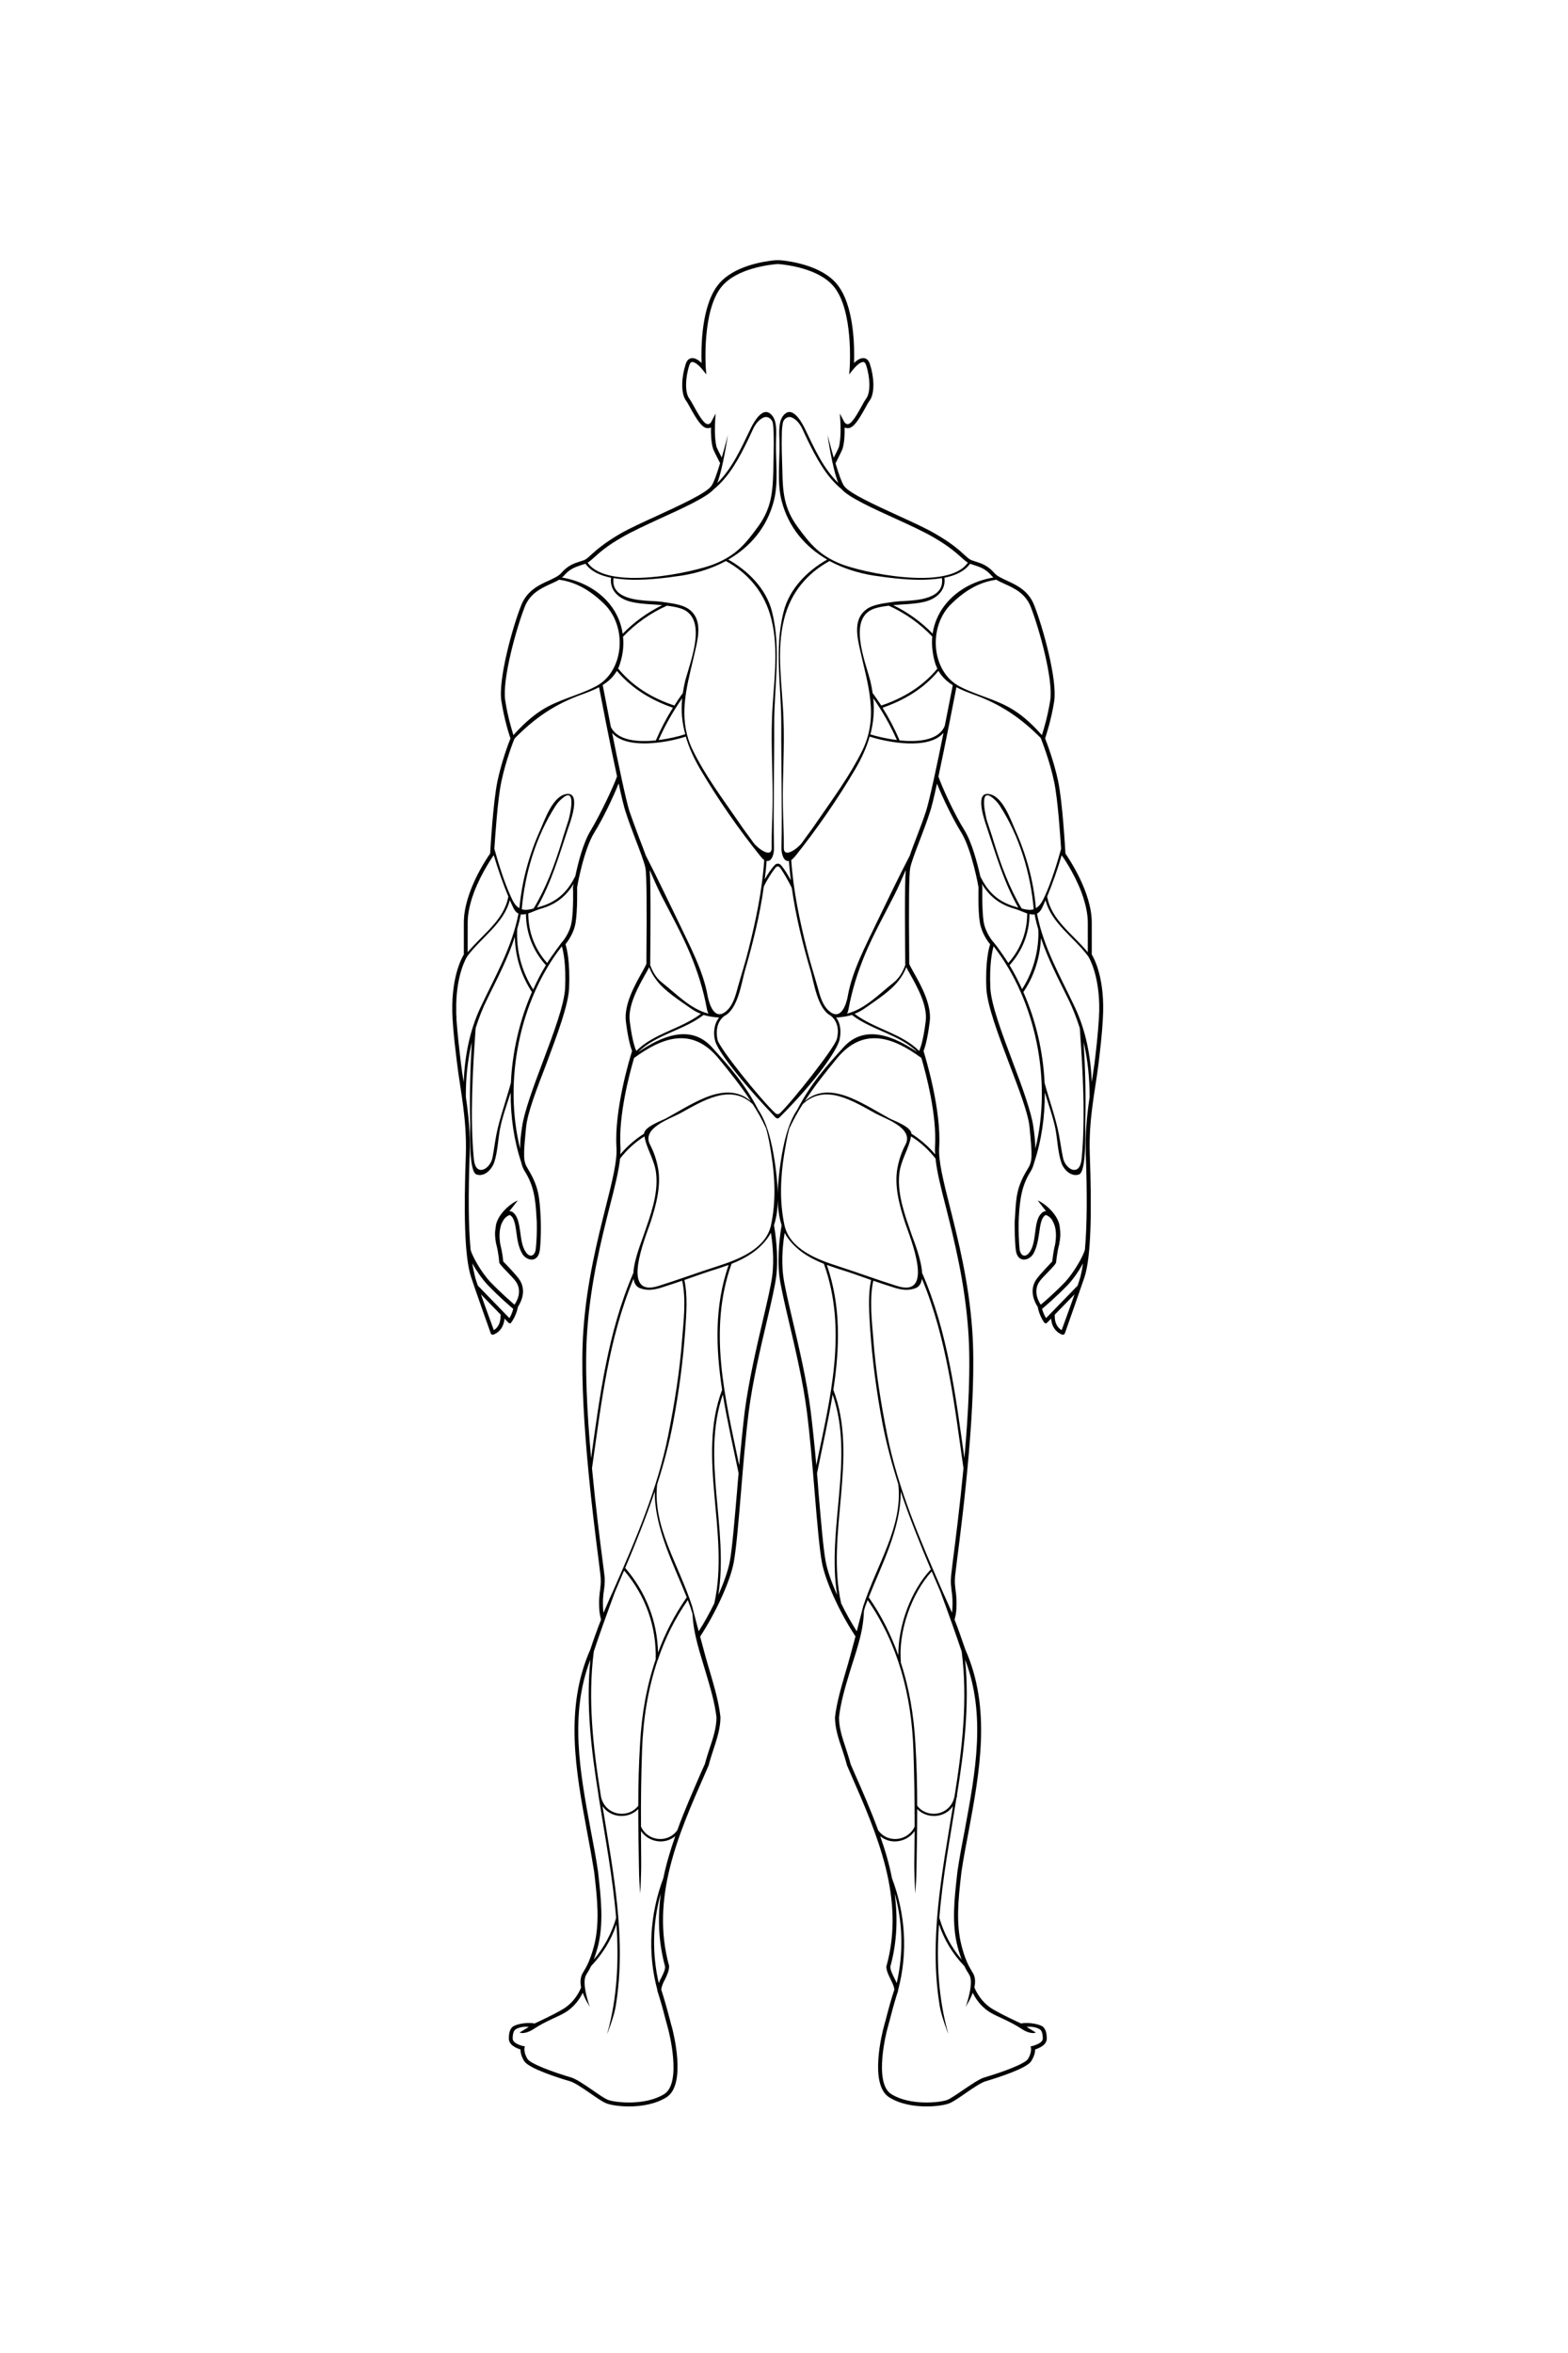 <svg version="1.2" xmlns="http://www.w3.org/2000/svg" viewBox="0 0 864 1296" width="864" height="1296"><style></style><path fill-rule="evenodd" d="m607.7 561.3c-0.5 8.5-1.4 16.3-2.4 24.6-1.8 14.9-5.5 30.2-4.8 50 1.1 30.2 0.8 56.1-2.9 67.5-1.7 5-10.4 29.9-10.8 30.9 0 0-0.4 1.1-1.5 0.8 0 0-5.6-1.6-6.1-8.8l-2.3 2.3c-0.4 0.4-1.1 0.4-1.5-0.1l-0.1-0.2c-0.2-0.2-2.7-3.9-3.5-8.5-1.6-2.4-4.9-8.8-0.9-14.9 1.6-2.5 7.6-8.7 8.9-10.1 0.2-1.2 0.5-5.1 1.6-9.4 0.9-5.2 0.4-9.1-0.8-11.7q-0.5-1-1-2c-0.9-1.2-2-2-3-2.4-0.3-0.1-0.4-0.1-0.6 0-2.3 1.5-2.8 5.6-3.4 9.8-0.6 4-1.3 8-3.1 11.3-2.3 4.1-8.9 5.6-9.8-2.1-0.6-5.5-0.6-12.3-0.6-15.2l0.2-2.9c0.6-11.1 1-16.7 7-26.4 2.6-4.2 2.6-6.6 1-23-0.8-8-6-21.1-11.2-34.9-6-15.9-12.2-32.2-12.6-41.7-0.6-14.7 1.4-22 2.1-24.1-1.3-1.5-4.7-6.1-5.7-12.1-1.1-6.9-0.7-18.9-0.7-19.2 0-0.2-3.7-20.9-9.6-30.4-4.4-7-10.4-19.4-13.3-26.8-1.6 7.3-3 13.3-4 16-1.4 4.5-3.3 9.4-5.1 14.2-2.6 6.8-5.1 13.2-5.7 16.5-0.6 3.3-0.8 20-0.5 49.6 0 1.6 0 2.6 0 2.9 0.1 0.5 1.3 2.8 2.4 4.7 3.8 6.7 10.1 17.8 8.9 27.2-1.3 10.5-2.9 14.9-3.4 16.2 1.1 3.7 9.9 32.4 8.6 53.1-0.5 7.2 2.3 18.5 5.9 32.7 4.6 18.4 10.4 41.2 12.3 67.6 2.9 39.1-5.3 103.2-8.4 127.3-0.6 5.2-1.1 8.6-1.1 9.6-0.2 2.6 0.1 4.3 0.3 6.4 0.4 2.7 0.8 5.9 0.4 11.8q-0.2 2-0.9 4.7c2.2 5.6 4.1 11.2 5.9 16.4 14.4 32.5 8 67 1.8 100.4-1.4 7.2-2.8 14.7-3.9 22l-0.2 1.7c-1.5 13.2-3 26.8 0.3 39.3 1.6 6.3 3.4 10 4.7 12.3q0 0 0 0 0.2 0.2 0.2 0.3 0.4 0.8 0.8 1.4 0.3 0.6 0.6 1c1.3 2.3 1.3 5.1 0.7 7.7 0.4 1 3.3 8.2 10.6 12.3 6.8 3.9 12.9 6.5 15.1 7.6 5.1-0.9 11.1 0.7 12.3 2 0.9 1 1.9 2.5 1.9 6.3 0 3.7-4.5 5.4-6.4 6 0 1.3-0.4 3.7-2.2 6.5-2.5 4-18.6 9.1-25.3 11.1-2.3 0.7-6.8 3.7-10.7 6.4-3.7 2.6-7.2 5-9.4 5.8-2.2 0.8-6.8 1.6-12.2 1.6-6.7 0-14.5-1.2-20.6-5-11.4-7.1-3.5-36.8-3.2-38.1 0.4-1.4 0.8-3.1 1.3-4.8 1.4-5.4 3-11.4 4.7-16.4-0.1-1.8-1.1-3.8-2.1-5.8-1.1-2.3-2.3-4.6-2.3-7.1l0.1-0.2c10.3-37.3-5.1-72.3-19.9-106.1l-1.9-4.4c-0.7-2.8-1.7-5.8-2.6-8.6-2-5.8-4-11.8-4-17.9 1-8.3 3.4-16.4 5.9-25 1.4-4.6 3.5-12.3 5.4-19.5-8.9-13.4-16.6-30.5-18.5-40.7-1.4-7.6-2.6-21.9-4-38.6-1.2-14.7-2.6-31.3-4.3-44.6-2.1-16.5-6.5-35-10-49.9-2.4-10.2-4.4-19-5.1-24.3-1.5-11.8 0.7-25.5 1.2-28.4-1.4-4.2-2-9-2.1-13.9-0.1 4.9-0.7 9.7-2.1 13.9 0.5 2.9 2.7 16.6 1.2 28.4-0.7 5.3-2.7 14.1-5.1 24.3-3.5 14.9-7.9 33.4-10 49.9-1.7 13.3-3.1 29.9-4.3 44.6-1.4 16.7-2.6 31-4 38.6-1.9 10.2-9.7 27.4-18.5 40.8 1.8 6.8 3.8 14.3 5.4 19.4 2.5 8.6 4.9 16.7 5.8 25 0 6.1-2 12.1-3.9 17.9-0.9 2.8-1.9 5.8-2.6 8.6l-1.9 4.4c-14.9 33.8-30.2 68.8-19.9 106.1v0.2c0 2.5-1.1 4.8-2.2 7.1-1.1 2-2 4-2.1 5.8 1.6 5 3.3 11 4.7 16.4 0.4 1.7 0.9 3.4 1.3 4.8 0.3 1.3 8.2 31-3.2 38.1-6.1 3.8-14 5-20.6 5-5.4 0-10-0.8-12.2-1.6-2.2-0.8-5.7-3.2-9.4-5.8-3.9-2.7-8.4-5.7-10.7-6.4-6.8-2-22.8-7.1-25.4-11.1-1.8-2.8-2.1-5.2-2.1-6.5-2-0.6-6.4-2.3-6.4-6 0-3.8 0.9-5.3 1.9-6.3 1.2-1.3 7.2-2.9 12.3-2 2.2-1.1 8.3-3.7 15.1-7.6 7.3-4.1 10.2-11.3 10.5-12.3-0.5-2.6-0.5-5.3 0.8-7.7q0.2-0.4 0.6-1 0.3-0.6 0.8-1.4 0-0.1 0.2-0.3 0 0 0 0c1.3-2.3 3-6 4.7-12.3 3.3-12.5 1.8-26.1 0.3-39.3l-0.2-1.7c-1.2-7.3-2.5-14.8-3.9-22-6.2-33.4-12.6-67.9 1.8-100.4 1.7-5.2 3.7-10.8 5.9-16.4q-0.7-2.7-0.9-4.7c-0.4-5.9 0-9.1 0.4-11.8 0.2-2.1 0.5-3.8 0.3-6.4 0-1-0.5-4.4-1.1-9.6-3.1-24.1-11.3-88.2-8.4-127.3 1.9-26.4 7.7-49.2 12.3-67.6 3.6-14.2 6.4-25.5 5.9-32.7-1.3-20.7 7.4-49.4 8.6-53.1-0.5-1.3-2.1-5.7-3.4-16.2-1.2-9.4 5.1-20.5 8.9-27.2 1.1-1.9 2.3-4.2 2.4-4.7 0-0.3 0-1.3 0-2.9 0.3-29.6 0.1-46.3-0.5-49.6-0.6-3.3-3.1-9.7-5.7-16.5-1.8-4.8-3.7-9.7-5.1-14.2-1-2.7-2.4-8.7-4-16.1-2.9 7.4-8.9 19.9-13.3 26.9-6 9.5-9.6 30.2-9.6 30.4 0 0.3 0.3 12.3-0.8 19.2-0.9 6-4.4 10.6-5.6 12.1 0.7 2.1 2.6 9.4 2 24.1-0.4 9.5-6.6 25.8-12.5 41.7-5.3 13.8-10.4 26.9-11.2 34.9-1.6 16.4-1.6 18.8 1 23 5.9 9.7 6.4 15.3 7 26.4l0.1 2.9c0.1 2.9 0.1 9.7-0.5 15.2-0.9 7.7-7.5 6.2-9.8 2.1-1.9-3.3-2.6-7.3-3.1-11.3-0.6-4.2-1.1-8.3-3.5-9.8-0.1-0.1-0.3-0.1-0.5 0-1 0.4-2.1 1.2-3 2.4q-0.6 1-1.1 2c-1.1 2.6-1.7 6.5-0.8 11.7 1.1 4.3 1.5 8.2 1.6 9.4 1.4 1.4 7.4 7.6 9 10.1 4 6.1 0.7 12.5-0.9 14.9-0.8 4.6-3.4 8.3-3.6 8.5l-0.1 0.2c-0.3 0.5-1 0.5-1.4 0.1l-2.3-2.3c-0.6 7.2-6.1 8.8-6.2 8.8-1.1 0.3-1.4-0.8-1.4-0.8-0.4-1-9.2-25.9-10.8-30.9-3.8-11.4-4-37.3-2.9-67.5 0.6-19.8-3-35.1-4.8-50-1-8.3-2-16.1-2.5-24.6-1.3-22.3 5-33.6 6.2-35.6v-17.5c0-17 12.7-35.5 14.5-38.1 0.2-3.2 1.6-28 4-39.7 2.3-11 6.3-21.6 7.2-23.7-0.7-1.9-3.4-10.3-5-20.5-1.9-11.8 6.1-40.7 10.9-52.8 3.2-8.1 9.8-11.2 15.2-13.6 2.9-1.4 5.4-2.5 6.8-4.1 3.6-4.2 7.1-5.4 10.3-6.4 0.8-0.3 1.6-0.5 2.4-0.8 1.2-0.5 2.3-1.5 3.9-3 2.8-2.5 7-6.3 15.9-11.5 5.2-3 12.9-6.5 21-10.2 12.1-5.6 25.9-11.9 29.1-15.9 1.4-1.6 3.3-7.1 5-12.8-1-2-3.7-7.2-3.9-8-1.1-3.7-1.2-8.6-1.1-11.6-0.6 0.2-1.4 0.4-2.3 0.3-2.9-0.4-5.7-5-9.1-11.1-0.9-1.7-1.8-3.3-2.5-4.2-2.9-4.2-2.3-13.1-0.1-19.8q0.9-3 3.1-3.4c2-0.4 4.2 1.2 5.7 2.6-0.3-8.4-0.2-31.9 9.5-43.5 8.3-10 24.9-12.5 31.3-13.1h2.4c6.3 0.6 23 3.1 31.3 13.1 9.7 11.6 9.8 35.1 9.5 43.5 1.5-1.4 3.7-3 5.7-2.6q2.2 0.4 3.1 3.4c2.2 6.7 2.8 15.6-0.1 19.8-0.7 0.9-1.6 2.5-2.5 4.2-3.4 6.1-6.2 10.7-9.1 11.1-0.9 0.1-1.7-0.1-2.3-0.3 0.1 3 0 7.9-1.1 11.6-0.2 0.8-2.9 6.1-3.9 8.1 1.7 5.7 3.6 11.1 4.9 12.7 3.2 4 17 10.3 29.2 15.9 8.1 3.7 15.8 7.2 20.9 10.2 9 5.2 13.2 9 15.9 11.5 1.7 1.5 2.7 2.5 3.9 3 0.8 0.3 1.6 0.5 2.4 0.8 3.2 1 6.8 2.2 10.4 6.4 1.4 1.6 3.9 2.7 6.8 4.1 5.3 2.4 12 5.5 15.1 13.6 4.8 12.1 12.8 41 11 52.8-1.6 10.2-4.4 18.6-5 20.5 0.8 2.1 4.9 12.7 7.2 23.7 2.4 11.7 3.8 36.5 4 39.7 1.7 2.6 14.5 21.1 14.5 38.1v17.5c1.2 2 7.5 13.3 6.1 35.6zm-22.7-90.2c-2.2 7.5-5 15.5-8 22.7 2.3 13 14.2 20.7 22.4 30.7v-16.3c0-4.7-1.1-9.5-2.6-14.2q-0.2-0.5-0.4-1.1-0.1-0.3-0.2-0.6-0.2-0.5-0.4-1.1c-4.2-11-10.6-19.9-10.7-20zm-60.6-138.7c-13.3 12.7-11.2 37.6 4.4 45.7 9.8 5.1 20.5 7.1 29.9 13.1 5.8 3.7 10.8 8.5 15.4 13.7 1-3 3.2-10.4 4.6-19.1 1.8-11.4-6.1-39.7-10.8-51.7-2.9-7.2-8.8-10-14.1-12.4-1.7-0.8-3.4-1.5-4.8-2.4-9.3 1.3-17 5.8-24.6 13.1zm-93 111.5c0.1 7.7 0.6 15.4 0.5 23.1 0 6.1 7.9 0.1 10-2.8 2.8-4 5.8-7.8 8.5-11.9 8.7-12.6 17.9-25.1 24.7-38.8 9.4-19.1 2.9-36.8-1.3-56.1-1.8-7.8-3.4-16.9 3.9-22 4-2.7 10.2-3.2 14.7-3.9 2.2-0.3 4.3-0.4 6.5-0.5 6.5-0.4 21.8-1.2 20.1-12.6-13.2 2.3-30.1-0.3-37.7-1.4-8.6-1.4-16.8-4-24.2-8-12.5 6.9-21.4 17.5-25 31.9-4.5 17.5-1 36.8-0.4 54.6 0.7 16.1-0.6 32.3-0.3 48.4zm82.3-93.3q0 0 0 0c-6.9-7.2-14.9-12.9-24-17-2.3 0.3-4.4 0.6-6.6 1.2-16.9 4.2-6.3 29.3-3.5 40.4q0.8 3.5 1.3 6.8 0.2 0 0.3 0.2 2.3 3.2 4.4 6.4c12-4 22.8-10.5 30.9-20.3q-0.6-1.3-1.1-2.7c-1.6-5.2-2.1-10.3-1.7-15zm-34.1 53.9c3.5 1.1 8.9 2.4 14.6 3.1q-5.4-12.2-13-23c0.7 6.9 0.1 13.4-1.6 19.9zm16.1 3.3c10.5 1.1 21.8-0.1 24.9-8.1 2-10.1 3.7-18.7 4.4-22.3-3.2-2-5.9-4.5-7.9-7.9-8.1 9.8-18.9 16.2-30.8 20.3q5.4 8.6 9.4 18zm24.7-89.6c0.9 6.9-4.2 11.8-11.6 13.4-5.5 1.2-11.1 1.2-16.6 1.7 8.1 4 15.4 9.2 21.7 15.7 2.4-16.3 16.4-28.1 33.5-30.9q-0.6-0.5-1.1-1.1c-3.2-3.7-6.3-4.7-9.4-5.7q-1.2-0.4-2.4-0.8c-2.9 4.1-8 6.5-14.1 7.7zm-56.7-48.8c-8.6-7-14-17.4-18.8-27.2-1.1-2.2-2-4.4-3.1-6.6-1.2-2.3-3.1-4.7-5.6-5.7-2.3-0.9-4.7 1.1-4.9 3.4q-0.5 2.9-0.5 5.9c-0.2 6.7 0.1 13.5 0.3 20.2 0.2 11.8 1 20.5 8.1 30.4 7.3 10 12.3 16 24.1 20.8 11.1 4.5 59.1 15.2 70-0.7-1.1-0.7-2.2-1.6-3.5-2.8-2.7-2.4-6.8-6.2-15.5-11.2-5.1-3-12.7-6.5-20.8-10.2-12.8-5.8-26.1-11.9-29.8-16.3zm-68.5-3.3c8.2-8 13.2-19.2 18.1-29.4 1.1-2.3 5.8-12 10.5-9.3 4.8 2.9 3.9 10.8 3.8 15.6-0.3 10.5 1.5 22.6-1.2 32.9-3.8 14.7-13.1 25.4-25.1 32.3 11.1 6.3 20.9 16.1 24.1 28.7 5.2 20.7 1.1 41.4 1.2 62.4 0.1 22.5-0.6 45.3-0.1 67.7 0.1 3.4-1.3 7.8-4.1 7.2-0.2 3.4-0.6 6.8-1 10.1 1.5-2.7 3.7-6 5.6-7.9 0.8-0.9 2.3-0.9 3.1-0.1 1.9 1.9 4.3 6 5.7 8.6-0.5-3.5-0.8-7.1-1.1-10.7-2.8 0.6-4.2-3.8-4.1-7.2 0.5-22.4-0.2-45.2-0.1-67.7 0.1-21-4-41.7 1.3-62.4 3.2-12.6 12.9-22.4 24-28.7-12-6.9-21.3-17.6-25.1-32.3-2.7-10.3-0.9-22.4-1.2-32.9-0.1-4.8-1-12.7 3.8-15.6 4.7-2.7 9.4 7 10.5 9.3 4.9 10.2 9.9 21.4 18.1 29.3-3.3-8.2-5.8-25.6-5.9-26.5 0 0 1.5 6 3.4 12.6 0.9-1.8 2.6-5.1 2.8-5.7 1.4-5 0.9-13.4 0.9-13.4l-0.3-5.2 2.4 4.6c0 0 0.8 1.4 2.1 1.2 2.2-0.2 5.5-6.3 7.5-9.9 1-1.9 1.9-3.4 2.7-4.5 2.1-3.1 2.1-10.8-0.2-17.9q-0.5-1.7-1.4-1.9c-1.6-0.3-4.3 2.2-5.8 4.1l-2.2 2.7 0.3-3.5c0-0.3 2.2-31.7-8.8-44.9-8.2-9.9-25.9-12-30.8-12.4-5 0.4-22.7 2.5-30.9 12.4-11 13.2-8.8 44.6-8.8 44.9l0.3 3.5-2.2-2.7c-1.5-1.9-4.2-4.4-5.8-4.1q-0.9 0.2-1.4 1.9c-2.3 7.1-2.3 14.8-0.2 17.9 0.8 1.1 1.7 2.6 2.7 4.5 2 3.6 5.3 9.7 7.5 9.9 1.4 0.2 2.1-1.2 2.1-1.2l2.4-4.6-0.3 5.2c0 0-0.5 8.4 0.9 13.4 0.2 0.5 1.8 3.8 2.8 5.6 1.9-6.5 3.4-12.5 3.4-12.5-0.2 0.9-2.7 18.4-5.9 26.6zm35 212.3c-1.1-1.5-2-1.7-3.2-0.1-1.7 2.2-4.4 6.4-6.1 9.9-2.2 15.9-6.1 31.5-10.5 46.7-1.7 5.8-3.7 21-11.3 24.7-5.3 4.1-4.2 11-3.7 13.2 1.1 4.6 23.6 32.7 31.9 40.4 0.6 0.6 1.8 0.6 2.4 0 7.7-7.5 30.3-36.3 31.4-40.9 0.6-2.1 1.9-8.7-3.4-12.9-7.3-3.8-9.3-18.7-11-24.5-4.4-14.9-8.2-30.3-10.4-45.8-1.7-3.7-4.7-8.6-6.1-10.7zm-51.6-73.6q0 0 0 0c0.8 2.9 1.8 5.8 3.3 8.7 6.8 13.8 16.1 26.2 24.8 38.8 2.7 4.1 5.7 7.9 8.5 11.9 2.1 2.9 10.1 8.9 10 2.8-0.1-7.7 0.4-15.4 0.5-23.1 0.3-16.1-0.9-32.3-0.3-48.4 0.6-17.8 4.1-37.1-0.4-54.6-3.6-14.4-12.5-25-25-31.9-7.4 4-15.6 6.6-24.2 8-7.6 1.1-24.5 3.7-37.7 1.4-1.7 11.4 13.6 12.2 20.1 12.6 2.2 0.1 4.3 0.2 6.5 0.5 4.5 0.7 10.7 1.2 14.7 3.9 7.3 5.1 5.7 14.2 3.9 22-3.6 16.3-8.8 31.5-4.7 47.4zm-38.7-35.3c-1.9 3.3-4.6 5.8-7.8 7.8 0.7 3.8 2.5 12.7 4.5 23.1 3.6 7.4 14.5 8.5 24.8 7.4q4-9.4 9.4-18c-11.9-4.1-22.7-10.6-30.9-20.3zm23 38.1c5.7-0.7 11.1-2 14.7-3.2-1.8-6.4-2.4-12.9-1.7-19.8q-7.6 10.8-13 23zm-21.3-42q-0.4 1.4-1 2.6c8.1 9.9 18.9 16.4 31 20.4q2-3.2 4.3-6.4 0.2-0.2 0.3-0.2 0.5-3.3 1.3-6.8c2.9-11.1 13.4-36.2-3.5-40.4-2.1-0.6-4.3-0.9-6.5-1.2-9.1 4.1-17.2 9.8-24.1 17q0 0-0.1 0.1c0.5 4.7 0 9.7-1.7 14.9zm-17.8-55.7c10.9 15.9 59 5.2 70 0.7 11.8-4.8 16.8-10.8 24.1-20.8 7.1-9.9 7.9-18.6 8.2-30.4 0.1-6.7 0.4-13.5 0.2-20.2q0-3-0.4-5.9c-0.3-2.3-2.6-4.3-5-3.4-2.5 1-4.4 3.4-5.6 5.7-1.1 2.2-2 4.4-3.1 6.6-4.8 9.9-10.3 20.3-18.9 27.3-3.9 4.4-17 10.4-29.8 16.2-8 3.7-15.6 7.2-20.7 10.2-8.8 5-12.8 8.8-15.5 11.2-1.3 1.2-2.4 2.1-3.5 2.8zm-14.2 8.2c17.2 2.8 31.2 14.6 33.5 31 6.4-6.6 13.7-11.8 21.8-15.8-5.5-0.5-11.1-0.5-16.6-1.7-7.4-1.6-12.5-6.5-11.6-13.4-6.1-1.2-11.2-3.6-14.1-7.7q-1.2 0.4-2.5 0.8c-3 1-6.1 2-9.3 5.7q-0.5 0.6-1.2 1.1zm-26.7 86.8c4.7-5.2 9.7-10 15.5-13.7 9.4-6 20.1-8 29.8-13.1 15.7-8.1 17.8-33 4.5-45.7-7.6-7.3-15.3-11.8-24.6-13.1-1.5 0.9-3.1 1.6-4.9 2.4-5.2 2.4-11.1 5.2-14 12.4-4.7 12-12.6 40.3-10.8 51.7 1.3 8.7 3.6 16.1 4.5 19.1zm-25.2 119.6c8.3-10 20.1-17.7 22.4-30.7-3-7.2-5.8-15.3-8-22.7h-0.1c-0.1 0.2-6.5 9.1-10.7 20.1q-0.2 0.6-0.4 1.1-0.1 0.3-0.2 0.6-0.2 0.5-0.4 1.1c-1.5 4.6-2.6 9.5-2.6 14.2zm7.1 30.3c8.1-17.2 17.3-32.9 20.9-51.6-1.1-0.5-2-1.5-2.8-3.1q-1-2.1-2-4.3c-3.2 12.8-15.6 20.4-23.4 30.9-0.6 0.9-5.7 9.4-6.1 26.2q0 0.2 0 0.5 0 0.7 0 1.3 0 0.4 0 0.7 0 0.6 0 1.2 0 0.4 0 0.8 0 0.6 0 1.2 0 0.5 0.1 0.9 0 0.8 0 1.6c0.6 8.5 1.5 16.3 2.5 24.6 0.4 3.4 0.9 6.8 1.5 10.3 0.6-14.2 3.2-28.2 9.3-41.2zm22.2-51.2q-0.8 4.1-2 8.1c-0.6 12 2.4 23.2 8.8 33.3 2.1-4.7 4.4-9.1 7-13.4-7.1-7.8-10.9-17.6-11-28.2-1 0.3-1.9 0.4-2.8 0.2zm6.3-3q0.4-0.2 0.8-0.3c6.8-11.3 11.4-23.6 15.3-36.3 1.2-4.2 2.6-8.2 3.9-12.4 0.3-0.8 4.7-18-2.7-12.5q-2.7 2-4.5 4.8c-10.8 16.8-16.9 37.2-18.6 56.9 1.5 0.5 3.4 0.4 5.8-0.2zm-9.6 15.4c-3.8 11.7-9.4 22.4-15 33.8-2.7 5.4-4.9 10.9-6.6 16.5-1.6 22.6-3.2 49.2-1 72 0.8 9.4 7.7 6.5 9.9 0.7q0.1-0.3 0.1-0.5 0.1-0.1 0.1-0.3 0.1-0.3 0.2-0.7c0.8-4.2 1.3-8.4 2.1-12.5 1.7-8.8 5.6-19.6 8-28.5 0.8-17.2 4.8-34.5 11.6-50.1-6-9.2-9.2-19.5-9.4-30.4zm-7.8 208.1l-10.9-11.2c2.6 7.5 6 16.6 7.1 19.7 1.4-0.8 3.7-2.8 3.7-7.6 0-0.2 0.1-0.6 0.1-0.9zm6.9-3.2c-1.1-0.9-7.8-6.6-14.1-13.2-3.2-3.4-6.3-8-8.5-11.9q0.7 3.9 1.5 7.2c0.2 1 0.8 2.8 1.6 5.1l17.4 17.9c0.7-1.1 1.6-3 2.1-5.1zm4.4-80.7c-4-12.1-5.9-25.2-5.8-38.5-2.1 6.7-4.8 14.1-5.9 20.2-1.1 6-1.3 12.7-3.2 18.4-1.2 3.5-5.1 8.1-9.7 6.6-4.5-1.4-3.5-25.4-3.5-28.4-0.4-14.9 0-29.7 0.9-44.5-2.3 9.8-3.4 19.8-3.3 30.2 1.4 9.6 2.5 19.8 2.1 31.7-0.8 21.9-0.7 39.3 0.5 52.4 0.7 3 5.5 12.1 11 17.9 5.4 5.6 11.1 10.6 13.2 12.4 1.4-2 4.3-7.4 0.9-12.5-1.7-2.7-8.8-9-9.3-10.7 0-0.1-0.3-5.1-1.7-10.3q-0.1-0.2-0.1-0.4c-0.6-3.2-0.7-6-0.2-8.4 0.3-7.1 8.5-13.7 12.2-15.1-0.8 1.1-2.6 3.3-4.6 5.9q0.8 0 1.6 0.4c3.1 2.1 3.7 6.6 4.4 11.3 0.5 3.8 1 7.7 2.8 10.5 2.6 4.1 5.4 2.1 5.7-1.3 0.5-4.2 0.7-9.7 0.6-14.8l-0.2-2.9c-0.5-10.7-1.8-17.8-6.4-25.1-0.9-1.4-1.6-3.1-2-5zm22.4-119c-23.5 30-32.2 74.4-23 111.5 0-3.7 0.4-7.8 1.1-12.2 1.2-8.2 6-21.4 11.3-35.4 5.9-15.7 12-31.9 12.4-41 0.6-13.4-1.1-20.5-1.8-22.9zm6.1-32.5c0.1-0.2 0.2-0.9 0.4-1.9-3.9 6.4-9.3 11.3-18.4 13.8-2.2 0.7-4.5 1.8-6.6 2.5 0 10.3 3.6 19.7 10.4 27.3 2.3-3.7 8-11.3 8-11.3 0.1 0 4.5-4.9 5.5-11.4 1.1-6.7 0.8-18.9 0.7-19zm24.3-61.1c-3.9-17.8-8.4-41.3-9.9-49.1-2.8 1.5-5.9 2.7-8.9 3.8-15.6 5.5-26.6 13.3-37.4 24.2l-0.4 0.6c-0.1 0.1-4.7 11.6-7.2 23.7-2 9.7-3.3 29.2-3.8 36.7 2.3 8.4 5.5 18.4 8.8 25.7 1.4 3.3 2.8 5.8 5 7 1.4-15 5.3-29.3 11.5-43.1 2.6-5.8 7-19 14.7-19.8 8.1-0.9 1.5 16.5 0.8 18.5-5.1 15.2-9.3 30.2-17.3 44.1q1.7-0.5 3.3-1c9.2-3.1 14.2-9.1 17.8-16.3 1.5-7.1 4.3-18.4 8.5-25.2 5.5-9.2 12.7-24.5 14.5-29.8zm34.1 80.7c5.9 12.4 13.4 26.5 15.8 40.1 0.9 4.7 3.7 13.6 9.8 8.9 4.2-3.2 5.6-8.9 6.9-13.7 1.9-6.8 4.1-13.5 5.8-20.4 4.1-16.2 7.6-32.8 8.7-49.5q-0.9-0.6-2-2c-12.1-15-23.6-31.6-33.3-48.1-3.5-6-6.2-11.9-7.9-17.9-9.7 3.2-32.4 7.4-40.6-2 3.5 17.4 7.7 37.5 9.6 43.3 1.5 4.3 3.3 9.2 5.1 14 1.4 3.7 2.8 7.2 3.9 10.3 6.3 12.2 12.2 24.7 18.2 37zm-15.8 19.6c0 1.6 0 2.6 0 2.9q0 0.2-0.1 0.5c1.3 3.8 3.3 7.3 6.6 9.9 8 6.3 15.7 14.6 25.6 17.1-0.4-0.7-0.7-1.5-0.9-2.7-2-10.7-5-20.2-9.2-30.3-4.7-11.1-10.4-21.4-15.9-32.1-2.4-4.8-4.4-9.4-6.4-14 0.7 8 0.4 38.3 0.3 48.7zm-7.9 50.4l0.2 0.4v0.2c9.3-9.6 24.7-12.2 35.6-20.5-2.1-0.8-4.2-2-6.3-3.5-5.8-4.1-13.5-9-17.9-14.7-1.9-2.4-3.3-4.9-4.3-7.5-0.4 0.9-1.1 2.1-2.1 3.9-3.6 6.4-9.7 17.1-8.6 25.8 1.5 12.2 3.4 15.8 3.4 15.9zm-8.5 53.6q0.1 1.8-0.1 3.9 5.7-6.7 13.1-11.4c0.1-3.8 10-7.3 11.9-8.3 6.9-3.8 13.9-8.2 21.2-11.3 11.8-5 20-3.4 25.8 1.8-5.4-8.3-11.7-16.1-18-23.8-14.6-17.5-30.9-11.4-46.4-0.1-2.6 8.8-8.7 31.9-7.5 49.2zm-16.2 171.2c4.9-34.8 9.2-69.2 23.2-101.8l0.1-0.1c0.4-7.6 4.7-17.9 5.7-21 3.6-10.5 8-22 6.9-33.3-0.7-7.8-5.2-13.7-6.5-21-5.1 3.2-9.7 7.4-13.4 12.2-0.8 7.1-3.1 16.3-5.9 27.1-4.6 18.3-10.3 41.1-12.2 67.3-1.5 19.8-0.1 46.2 2.1 70.6zm6.3 56.2c0.7 5.2 1.1 8.7 1.2 9.8 0.1 2.7-0.1 4.7-0.4 6.7-0.4 2.7-0.8 5.7-0.4 11.4q0.1 0.5 0.2 1.1 0.6-1.6 1.3-3.1 2-4.8 4.1-9.3c12.2-27.7 24.3-55.7 30.2-85.4 3.5-17.6 6.4-35.4 7.7-53.3 0.8-9.8 2.2-21.6 0-31.8-3.6 1.2-7.3 2.5-10.9 3.6-4.2 1.4-8.2 2.1-12.4 0.5-2.1-0.8-3.2-2.8-3.5-5.2-13.9 33.4-17.8 68.8-22.9 104.4 2 21 4.4 39.8 5.8 50.6zm12.5 4.3c11.4 13.2 17.7 29.4 18.1 46.6 3.9-10.6 9.1-20.8 15.8-30.4-6.6-16.9-17.8-37.8-17.6-58.3-4.8 14.2-10.4 28.2-16.3 42.1zm-13.5 125q0 0 0 0.1c1.7 11.1 14.8 13.5 20.7 5.9 0-11.5 0.3-23 1-34.4 0.9-16.1 3.6-31.6 8.6-46.2 0.5-18.1-5.6-35.2-17.4-49q-2.5 6-5.1 12c-3.6 9.7-8.8 24-11.5 32.3q-0.1 0.2-0.1 0.3c-3.4 26.4-0.4 52.7 3.8 79zm-3.8 90.7c5.7-6.7 9.8-14.4 12.3-22.9-1.8-22-6-44-9.5-66.1q-0.1-0.6-0.2-1.2-0.1-0.2 0-0.3c-4-24.8-7-49.7-4.5-74.7-11.6 30.4-5.8 61.6 0.3 94.4 1.4 7.2 2.8 14.7 3.9 22.1l0.2 1.8c1.5 13.3 3 27.2-0.3 40-0.8 2.8-1.5 5-2.2 6.9zm44.9-68c-5.9 5-14.8 3.3-18.9-2.8q0 8.6 0.1 17.1c0.1 5.9-0.5 17.3-0.5 17.3q-0.6-6.4-0.7-13.1c-0.2-11.1-0.4-22.2-0.4-33.4-5.5 5.6-15.2 5-19.7-1.6 6 37 13.4 73.8 7.2 110.6-0.8 5-4.8 15.6-4.6 14.7 5.6-20 6.4-40.1 5.1-60.2-2.9 8.6-7.7 16.4-14 23-0.9 1.9-1.7 3.2-2.3 4.1q-0.3 0.5-0.5 0.9c-2.6 4.6 2.1 17.5 2.1 17.5q-0.4-0.8-0.9-1.6c-0.9-1.5-2.1-3.7-3-6.2-1.3 2.7-4.4 7.9-10.3 11.2-4 2.3-10.1 4.4-16.5 8.6-5.3 3.5-8 2.1-8 2.1l5.1-3.1c-4.1-0.5-7 1-7.6 1.6-0.4 0.4-1.3 1.4-1.3 4.8 0 2.9 5.6 4.1 5.6 4.1l1.1 0.2-0.2 1c0 0.1-0.4 2.7 1.7 6 1.7 2.6 13.4 7 24.2 10.2 2.6 0.8 7 3.8 11.3 6.7 3.4 2.4 7 4.9 8.9 5.6 4.4 1.6 20.6 3.2 30.9-3.2 10-6.3 2.3-35.4 2.2-35.7-0.4-1.5-0.8-3.1-1.3-4.8-1-3.9-2.1-8.1-3.3-12q-0.4-1.2-0.7-2.3-0.3-1.1-0.7-2.2v-0.3q0-0.1 0-0.1c-5.5-20.4-4.1-41.7 3.3-61.5 1.6-7.8 3.9-15.5 6.6-23.2zm-8 31.6c-4.5 16.1-4.9 33-1.1 49.4 0.4-1.1 0.9-2.2 1.5-3.2 1-2.1 2-4 2-5.9-3.8-13.8-4.1-27.2-2.4-40.3zm17.5-154c-0.7-2.4-1.6-5-2.6-7.6-7.1 10.2-12.5 21.1-16.4 32.6q0 0.1 0 0.1-0.2 0.3-0.3 0.6c-5.2 15.5-7.9 32-8.5 49.1-0.5 14.1-0.7 28.2-0.6 42.3 3.3 7.8 14.4 9.7 20 2.1 3.9-10.9 8.7-21.6 13.3-32.3l1.9-4.2c0.7-2.8 1.7-5.7 2.6-8.6 1.9-5.6 3.8-11.4 3.8-17.1-0.9-7.9-3.3-16-5.8-24.4-3.1-10.7-6.9-21-7.4-32.6zm12-5.8c8.6-38.4-9.8-80.4 4.3-117.6-3.5-23-4.3-46.1 3.6-68.8q-2.9 1-5.8 2c-6.2 1.9-12.4 4.1-18.6 6.3 1.9 8.8 1.1 18.8 0.5 27.3-1.2 17.2-3.5 34.4-6.7 51.3-2.2 11.6-5.2 22.9-8.8 34-2.5 23.3 11.5 43.3 19.3 67.1q0 0.2 0.1 0.6 0-0.1 0-0.2c0 0 1.5 6 3.5 13.4 3.1-4.8 6-10.1 8.6-15.4zm13.4-71.6c-3-14.4-6.3-28.9-8.7-43.4-12.1 35 3.4 74.1-2.5 110.4 3.1-6.9 5.4-13.5 6.3-18.3 1.4-7.4 2.6-22.5 4-38.4 0.3-3.3 0.5-6.8 0.9-10.3zm17.8-132.5q-0.5 0.9-1 1.7c-5.1 7.7-12.5 12.1-20.7 15.4-13.1 36.6-3.5 73.9 4.2 110.9 1-10.4 2-20.9 3.1-29.9 2.2-16.6 6.5-35.2 10-50.1 2.4-10.2 4.4-18.9 5.1-24.1 1.3-9.9-0.1-20-0.7-23.9zm0.2-43.3c-0.7-4.4-1.5-9.5-2.9-14.3-2.1-4.6-4.6-9-7.3-13.2-12.4-11.8-27.9-1.6-40.2 5.1-5.1 2.8-21.3 8-16.4 17.2 2.2 4.2 3.5 8.2 4.4 12.9 1.8 9.7-1.1 20.5-4.1 29.7-3 8.9-16.8 41.9 4.3 35.2 10.9-3.4 21.6-7.4 32.6-10.9 11.2-3.6 26.4-9.3 29.4-22.4 2.8-12.8 2.3-26.4 0.2-39.3zm5.2 4.1c1.6-10.5 4.1-21.2 9.1-28.6 7.5-14.4 15.7-23.6 25.6-34.5 11.9-13 28.3-5.6 40.6 2.8-9.5-9.6-25.3-12.1-36.1-20.5-1.9 0.6-3.9 1-6.1 1.2q-0.3 0.1-0.8 0.1-0.9 0.2-1.8 0.1c2.7 3.6 2.8 8.3 1.9 12.3-1.3 5.4-11.8 21.5-33.2 42.9-0.5 0.6-1.5 0.5-2.1-0.1-20.6-21.8-32-37-33.3-42.4-1-4-0.7-9 2.3-12.7-0.6 0-1.1 0-1.7-0.1q-0.5 0-0.8-0.1c-2.2-0.2-4.2-0.6-6.1-1.2-10.7 8.4-26.6 10.9-36 20.5 12.3-8.5 28.6-15.8 40.5-2.8 9.9 10.9 18.2 20.2 25.6 34.5 5 7.4 7.5 18.1 9.1 28.6 0.7 4.9 1.5 11.1 1.7 17.5 0.1-6.4 0.9-12.6 1.6-17.5zm89.7-236.2c-8.1 9.6-30.9 5.3-40.7 2.1-1.7 6-4.4 11.9-7.9 17.9-9.7 16.5-21.2 33.1-33.2 48.1q-1.2 1.4-2.1 2c1.1 16.7 4.6 33.3 8.7 49.5 1.7 6.9 3.9 13.6 5.8 20.4 1.3 4.8 2.7 10.5 6.9 13.7 6.1 4.7 9-4.2 9.8-8.9 2.4-13.6 9.9-27.7 15.8-40.1 6-12.3 11.9-24.8 18.3-37 1-3.1 2.4-6.6 3.8-10.3 1.8-4.8 3.7-9.7 5.1-14 1.9-5.8 6.2-25.9 9.7-43.4zm-87.6 271.4c3 13.1 18.2 18.8 29.5 22.4 10.9 3.5 21.6 7.5 32.5 10.9 21.1 6.7 7.3-26.3 4.3-35.2-3-9.2-5.9-20-4.1-29.7 0.9-4.7 2.2-8.7 4.4-12.9 4.9-9.2-11.3-14.4-16.4-17.2-12.3-6.7-27.8-16.9-40.2-5.1-2.7 4.2-5.1 8.6-7.3 13.2-1.4 4.8-2.1 9.9-2.9 14.3-2.1 12.9-2.6 26.5 0.2 39.3zm17.5 132c7.7-37 17.3-74.3 4.2-110.9-8.2-3.3-15.6-7.7-20.7-15.4q-0.5-0.8-0.9-1.7c-0.7 3.9-2.1 14-0.8 23.9 0.7 5.2 2.7 13.9 5.1 24.1 3.5 14.9 7.9 33.5 10 50.1 1.1 9 2.2 19.5 3.1 29.9zm11.5 71.5c-5.9-36.3 9.7-75.4-2.5-110.4-2.4 14.5-5.7 29-8.6 43.4 0.3 3.5 0.6 7 0.8 10.3 1.4 15.9 2.6 31 4 38.4 0.9 4.8 3.2 11.4 6.3 18.3zm10.8 20c1.9-7.4 3.5-13.5 3.5-13.7 7.8-23.7 21.9-43.9 19.4-67.2-3.5-11.1-6.6-22.4-8.8-34-3.2-16.9-5.5-34.1-6.7-51.3-0.5-8.5-1.4-18.5 0.5-27.3-6.2-2.2-12.3-4.4-18.6-6.3q-2.9-1-5.8-2c7.9 22.7 7.1 45.8 3.6 68.8 14.1 37.2-4.3 79.2 4.3 117.6 2.5 5.2 5.5 10.5 8.6 15.4zm6.6-18.7c7 10 12.3 20.7 16.3 31.9-0.1-16.5 7-35.7 17.9-47.3-6-14.2-11.7-28.4-16.6-42.9 0.2 20.5-11 41.4-17.6 58.3zm25.3 126.2c0-14.1-0.2-28.2-0.7-42.3-1-30-8.5-58.3-25.2-82.4-0.9 2.4-2.1 5.2-2.1 6.8-0.4 11.8-4.7 22.6-7.9 33.3-2.6 8.5-4.9 16.6-5.8 24.5 0 5.7 1.9 11.5 3.8 17.1 0.9 2.9 1.9 5.8 2.6 8.6l1.8 4.2c4.7 10.6 9.4 21.4 13.4 32.3 5.5 7.6 16.7 5.7 20.1-2.1zm27.4 76.9c-6.4-6.6-11.1-14.4-14-23-1.4 20.1-0.5 40.2 5.1 60.2 0.2 0.8-3.8-9.7-4.6-14.7-6.2-36.8 1.2-73.6 7.2-110.6-4.5 6.6-14.2 7.2-19.7 1.6 0 11.2-0.2 22.3-0.4 33.4q-0.1 6.7-0.7 13.1c0 0-0.6-11.4-0.5-17.3q0.1-8.5 0.2-17.1c-4.2 6.1-13.1 7.8-19 2.8 2.7 7.6 5 15.4 6.5 23.2 7.5 19.8 8.8 41.1 3.4 61.5q0 0 0 0.1v0.3q-0.4 1.1-0.7 2.2-0.4 1.1-0.7 2.3c-1.2 3.9-2.3 8.1-3.3 12-0.5 1.7-0.9 3.3-1.3 4.8-0.1 0.3-7.8 29.4 2.2 35.7 10.2 6.4 26.5 4.8 30.9 3.2 1.9-0.8 5.4-3.2 8.9-5.6 4.3-2.9 8.7-5.9 11.3-6.7 10.8-3.2 22.5-7.6 24.2-10.2 2.1-3.3 1.7-5.9 1.7-6l-0.2-1 1.1-0.2c0-0.1 5.6-1.3 5.6-4.1 0-3.4-0.9-4.4-1.3-4.8-0.6-0.6-3.5-2.1-7.6-1.6l5.1 3.1c0 0-2.8 1.4-8-2.1-6.4-4.2-12.5-6.3-16.5-8.6-5.9-3.3-9-8.5-10.3-11.2-0.9 2.5-2.1 4.7-3 6.2q-0.5 0.8-0.9 1.6c0 0 4.7-12.9 2.1-17.5q-0.2-0.4-0.5-0.9c-0.6-0.9-1.4-2.2-2.3-4.1zm-37.3 9.4c3.8-16.4 3.4-33.3-1.1-49.4 1.7 13.1 1.4 26.5-2.4 40.3 0 1.9 1 3.8 2 5.9 0.5 1 1.1 2.1 1.5 3.2zm37.7-178.2c2.5 24.9-0.5 49.8-4.5 74.7q0.1 0.1 0.1 0.3-0.2 0.7-0.4 1.4c-3.5 22-7.7 44-9.4 65.8 2.5 8.6 6.6 16.3 12.3 23-0.7-1.9-1.5-4.1-2.2-6.9-3.4-12.8-1.8-26.7-0.3-40l0.2-1.8c1.1-7.4 2.5-14.9 3.9-22.1 6.1-32.8 11.9-64 0.3-94.4zm-13.6-37.4q-2.4-5.6-4.8-11.2c-11.3 12.4-18.5 33.3-17 50h-0.1c4.7 14.2 7.2 29.1 8.1 44.7 0.7 11.4 1 22.9 1 34.4 5.9 7.6 19 5.2 20.7-5.9q0 0 0-0.1c4.2-26.3 7.2-52.6 3.8-79q0-0.2-0.1-0.3c-2.8-8.4-8-22.9-11.6-32.6zm12.7-68c-5.1-35.6-9-71-22.9-104.4-0.3 2.4-1.4 4.4-3.5 5.2-4.2 1.6-8.2 0.9-12.4-0.5-3.6-1.1-7.3-2.4-10.9-3.6-2.2 10.2-0.8 22 0 31.8 1.3 17.9 4.2 35.7 7.7 53.3 6 29.9 18.3 58.1 30.5 86.1q1.7 3.7 3.4 7.6 0.9 2 1.8 4.1 0-0.6 0.1-1.1c0.4-5.7 0-8.7-0.4-11.4-0.2-2-0.5-4-0.3-6.7 0-1.1 0.5-4.6 1.1-9.8 1.4-10.8 3.8-29.6 5.8-50.6zm-15.4-170.6c-3.8-4.8-8.3-9-13.5-12.2-1.3 7.3-5.8 13.2-6.5 21-1.1 11.3 3.3 22.8 6.9 33.3 1.1 3.1 5.3 13.4 5.7 21l0.1 0.1c14.1 32.6 18.3 67 23.2 101.8 2.2-24.3 3.6-50.8 2.1-70.6-1.9-26.2-7.6-49-12.2-67.3-2.8-10.8-5.1-20-5.8-27.1zm-7.8-55.4c-15.4-11.3-31.8-17.4-46.4 0.1-6.3 7.7-12.6 15.5-17.9 23.8 5.7-5.2 13.9-6.8 25.7-1.8 7.3 3.1 14.3 7.5 21.2 11.3 1.9 1 11.8 4.5 11.9 8.3q7.4 4.7 13.1 11.4-0.2-2.1-0.1-3.9c1.2-17.3-4.9-40.4-7.5-49.2zm-8.3-50c-1 2.6-2.4 5.1-4.3 7.5-4.4 5.7-12.1 10.6-17.9 14.7-2.1 1.5-4.2 2.7-6.3 3.5 10.9 8.3 26.3 10.9 35.6 20.5v-0.2l0.2-0.4c0-0.1 1.9-3.7 3.4-15.9 1.1-8.7-5-19.4-8.6-25.8-1-1.8-1.7-3-2.1-3.9zm-0.3-53.5c-2 4.6-4 9.3-6.4 14-5.4 10.7-11.2 21-15.9 32.1-4.2 10.1-7.2 19.6-9.2 30.3-0.2 1.2-0.5 2-0.9 2.7 9.9-2.5 17.7-10.8 25.7-17.1 3.2-2.6 5.2-6.1 6.5-9.9q-0.1-0.3-0.1-0.5c0-0.3 0-1.3 0-2.9-0.1-10.4-0.4-40.9 0.3-48.7zm41.1 3.6c3.6 7.2 8.4 13 17.6 16.1q1.7 0.5 3.3 1c-7.9-13.9-12.2-28.9-17.3-44.1-0.6-2-7.2-19.4 0.8-18.5 7.8 0.8 12.2 14 14.8 19.8 6.2 13.8 10.1 28.1 11.4 43.1 2.2-1.2 3.6-3.7 5.1-7 3.3-7.3 6.5-17.3 8.8-25.7-0.5-7.5-1.8-27-3.8-36.7-2.5-12.1-7.2-23.6-7.2-23.7l-0.2-0.4 0.1-0.1c-10.8-10.9-22.1-18.8-37.7-24.3-3-1.1-6.1-2.3-8.9-3.8-1.5 7.9-6.1 31.4-9.9 49.2 1.8 5.4 8.8 20.8 14.3 29.5 4.2 6.8 7.2 18.5 8.8 25.6zm33.4 33.9c-0.3 6.6-2 18.5-9.7 29.7 6.9 15.6 10.9 32.9 11.7 50.1 2.4 8.9 6.3 19.7 7.9 28.5 0.8 4.1 1.3 8.3 2.2 12.5q0.1 0.4 0.2 0.7 0 0.2 0 0.3 0.1 0.2 0.2 0.5c2.1 5.8 9 8.7 9.9-0.7 2.2-22.8 0.6-49.4-1-72-1.8-5.6-3.9-11.1-6.6-16.5-5.5-11.2-11-21.7-14.8-33.1zm-3.5-13.1c-0.9 0.2-1.8 0.1-2.8-0.2-0.1 10.6-3.9 20.4-11 28.2 2.5 4.2 4.8 8.6 6.9 13.2 10.2-15.7 9-32.3 8.9-33-0.8-2.7-1.5-5.4-2-8.2zm-0.5-2.8c-1.7-19.7-7.8-40.1-18.6-56.9q-1.8-2.8-4.5-4.8c-7.4-5.5-3 11.7-2.8 12.5 1.3 4.2 2.8 8.2 4 12.4 3.9 12.7 8.5 25 15.2 36.3q0.4 0.1 0.8 0.3c2.5 0.6 4.4 0.7 5.9 0.2zm-22 18.3c2.2 2.6 5.6 7.6 8 11.3 6.8-7.6 10.4-17 10.4-27.3-2.2-0.7-4.4-1.8-6.7-2.5-9-2.5-14.4-7.4-18.3-13.8 0.2 1 0.3 1.7 0.3 1.9 0 0.1-0.3 12.3 0.7 19 1.1 6.5 5.5 11.4 5.6 11.4zm21.8 101.4c0.6 4.4 1.1 8.5 1.1 12.2 9.2-37.1 0.4-81.5-23-111.5-0.7 2.4-2.4 9.5-1.8 22.9 0.4 9.1 6.5 25.3 12.4 41 5.3 14 10.1 27.2 11.3 35.4zm22.7 92.4l-10.9 11.2c0 0.3 0 0.7 0 0.9 0 4.8 2.4 6.8 3.8 7.6 1.1-3.1 4.5-12.2 7.1-19.7zm4.7-17.1c-2.1 3.9-5.2 8.5-8.4 11.9-6.4 6.6-13.1 12.3-14.2 13.2 0.6 2.1 1.5 4 2.2 5.1l17.4-17.9c0.8-2.3 1.3-4.1 1.6-5.1q0.8-3.3 1.4-7.2zm3.6-91.6c0-10.4-1-20.4-3.3-30.2 0.9 14.8 1.3 29.6 0.9 44.5-0.1 3 0.9 27-3.5 28.4-4.6 1.5-8.6-3.1-9.7-6.6-1.9-5.7-2.1-12.4-3.2-18.4-1.2-6.1-3.8-13.5-5.9-20.2 0.1 13.3-1.8 26.4-5.8 38.5-0.5 1.9-1.1 3.6-2 5-4.6 7.3-5.9 14.4-6.5 25.1l-0.1 2.9c-0.1 5.1 0.1 10.6 0.5 14.8 0.4 3.4 3.1 5.4 5.8 1.3 1.8-2.8 2.3-6.7 2.8-10.5 0.6-4.7 1.2-9.2 4.4-11.3q0.7-0.4 1.6-0.4c-2-2.6-3.8-4.8-4.6-5.9 3.7 1.4 11.8 8 12.2 15.1 0.4 2.4 0.4 5.2-0.3 8.4q0.1 0.2 0 0.4c-1.4 5.2-1.7 10.2-1.8 10.3-0.4 1.7-7.6 8-9.3 10.7-3.3 5.1-0.5 10.5 0.9 12.5 2.2-1.8 7.9-6.8 13.3-12.4 5.4-5.8 10.3-14.9 11-17.9 1.2-13.1 1.3-30.5 0.5-52.4-0.4-11.9 0.7-22.1 2.1-31.7zm5.3-49.5q0-0.6 0-1.3 0-0.3 0-0.5c-0.5-16.8-5.5-25.3-6.1-26.2-7.8-10.5-20.2-18.1-23.5-30.9q-0.9 2.2-1.9 4.3c-0.8 1.6-1.7 2.6-2.8 3.1 3.6 18.7 12.8 34.4 20.9 51.6 6.1 13 8.7 27 9.3 41.2 0.5-3.5 1-6.9 1.5-10.3 1-8.3 1.9-16.1 2.4-24.6q0.1-0.8 0.1-1.6 0-0.4 0-0.9 0.1-0.6 0.1-1.2 0-0.4 0-0.8 0-0.6 0-1.2 0-0.3 0-0.7z"/></svg>